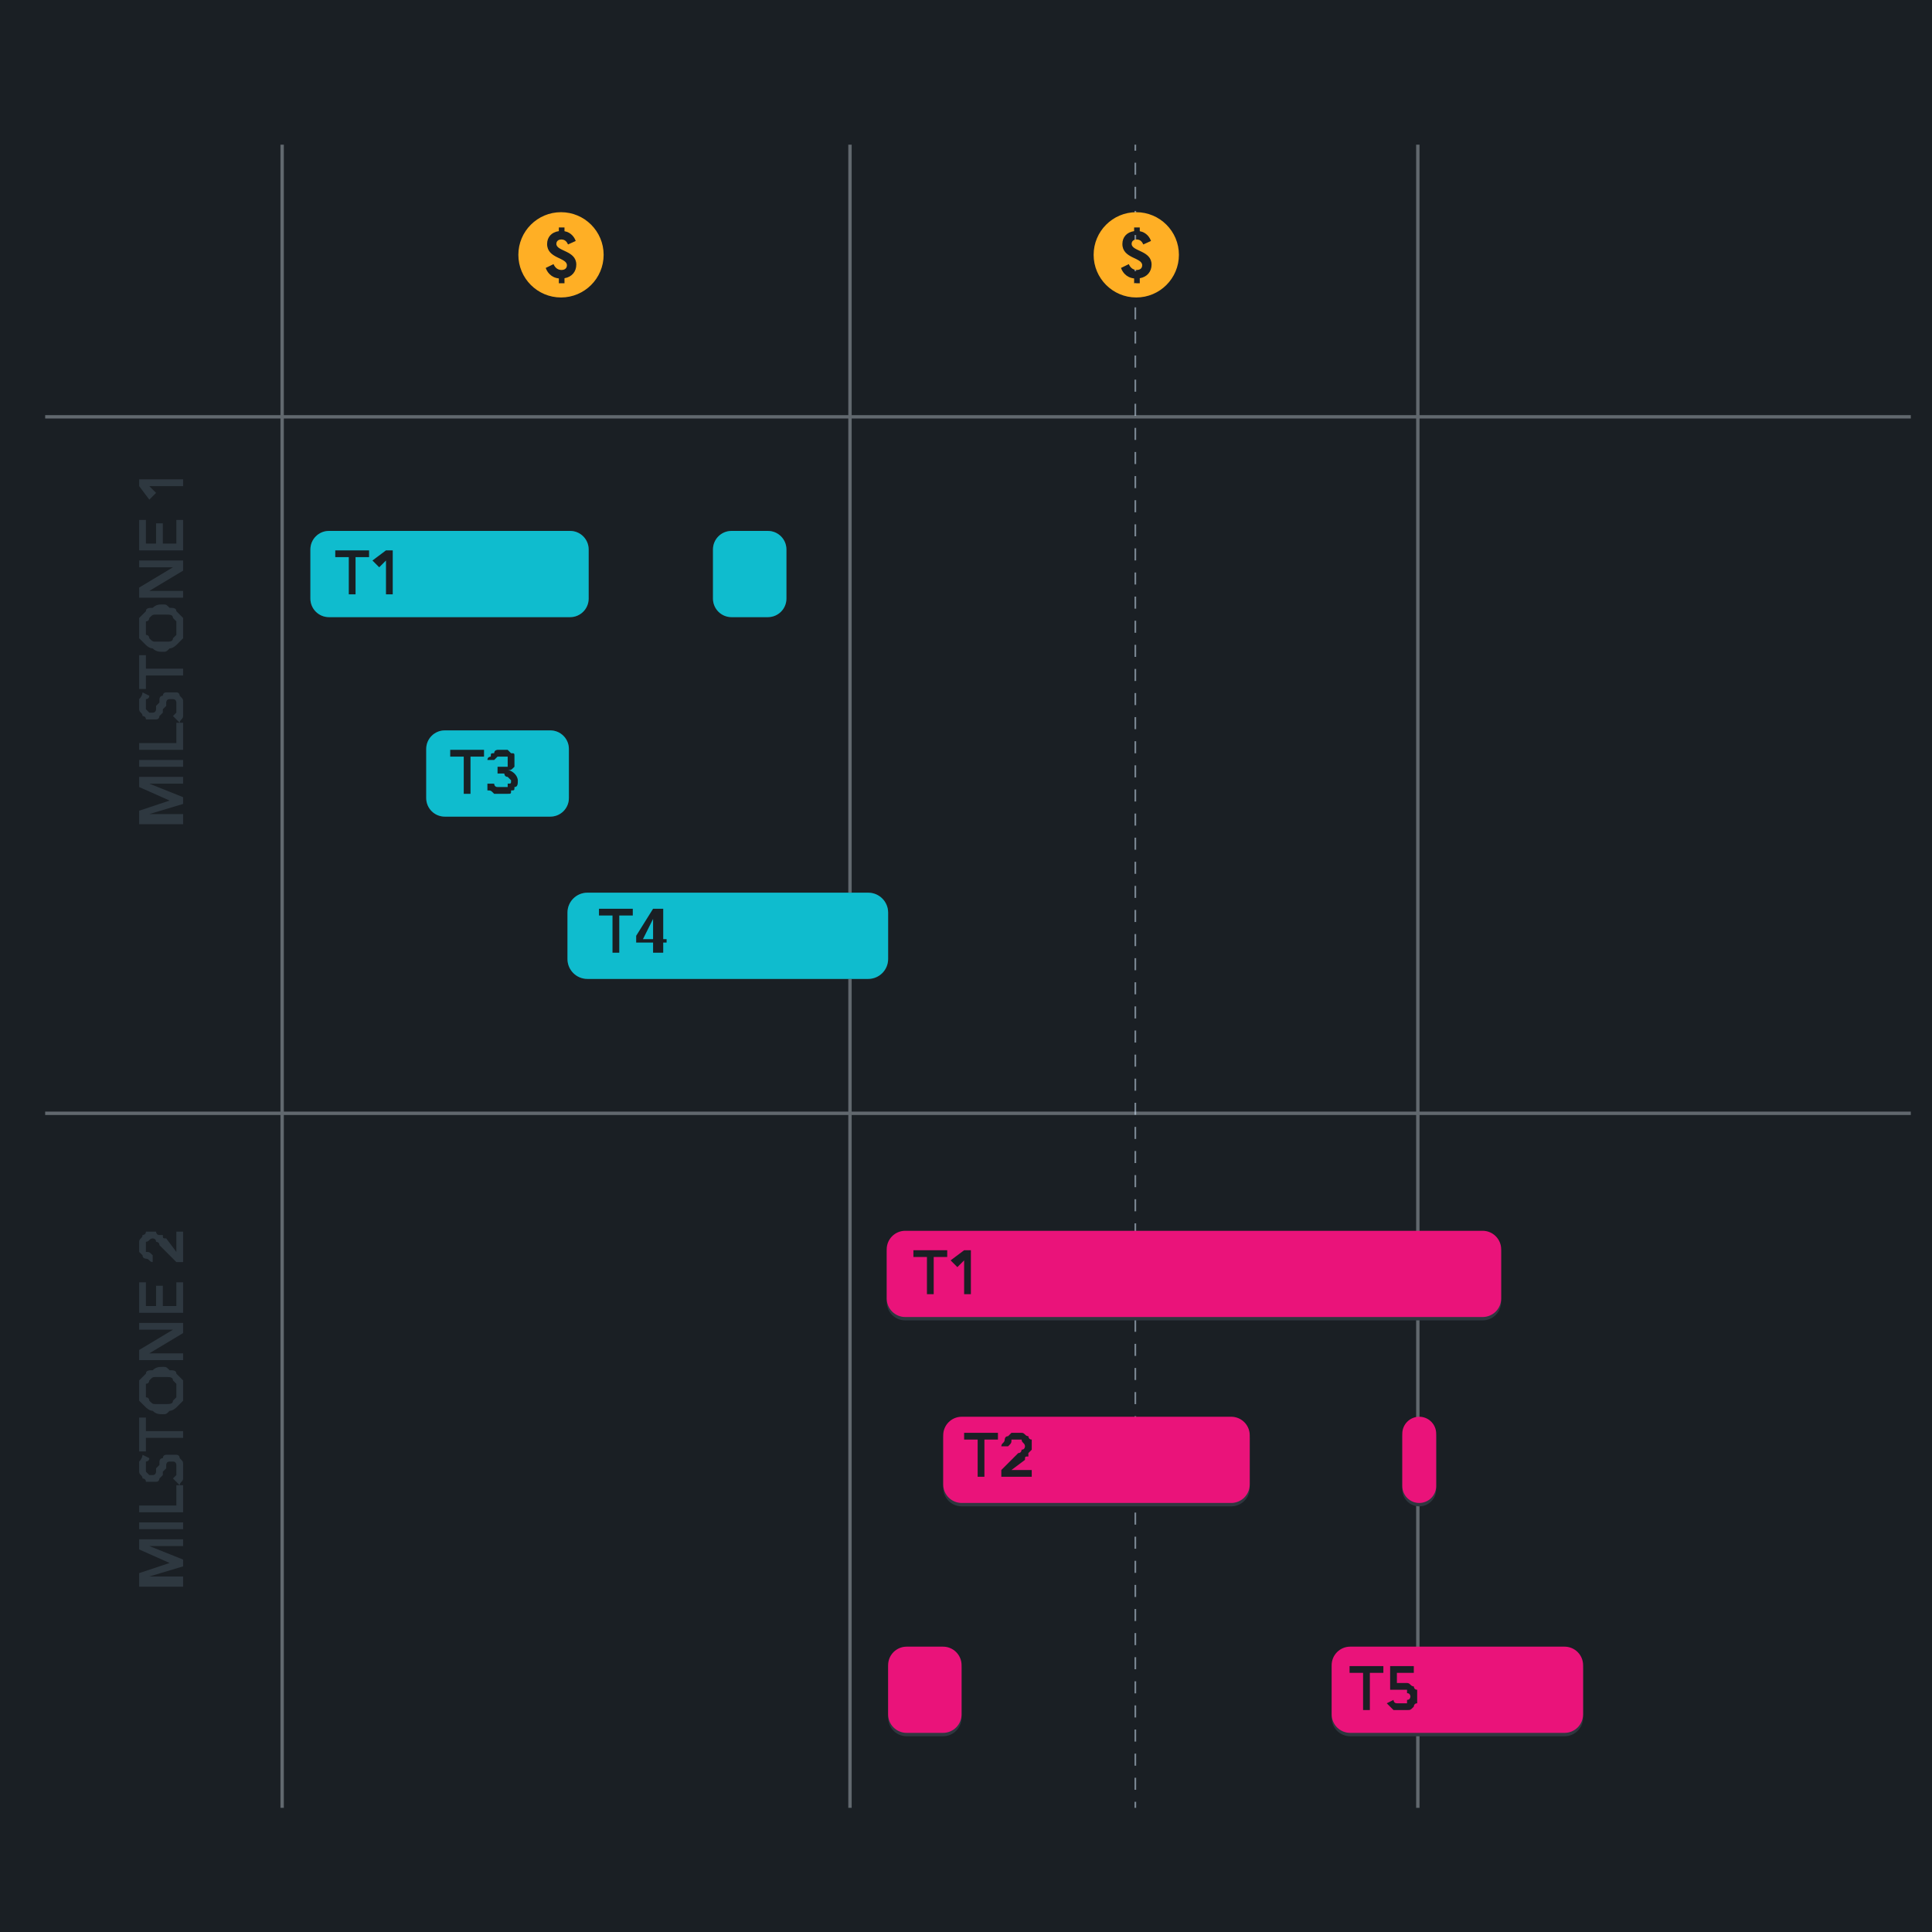 <svg xmlns="http://www.w3.org/2000/svg" width="1200" height="1200" viewBox="0 0 1200 1200"
                        preserveAspectRatio="xMidYMid meet" style="width: 100%; height: 100%">
                        <defs>
                          <clipPath id="animationMask_0jA1nFq4JN">
                            <rect width="1200" height="1200" x="0" y="0"></rect>
                          </clipPath>
                          <clipPath id="cp_QglMUP4c">
                            <path d="M0,0 L1200,0 L1200,1200 L0,1200z"></path>
                          </clipPath>
                          <clipPath id="cp_97jtO8GF">
                            <path d="M0,0 L1200,0 L1200,1200 L0,1200z"></path>
                          </clipPath>
                          <clipPath id="cp_9tX8EIo5">
                            <path d="M0,0 L1200,0 L1200,1200 L0,1200z"></path>
                          </clipPath>
                          <clipPath id="cp_XiGjDyi8">
                            <path d="M0,0 L1200,0 L1200,1200 L0,1200z"></path>
                          </clipPath>
                          <clipPath id="cp_RrEfVFQB">
                            <path d="M0,0 L1200,0 L1200,1200 L0,1200z"></path>
                          </clipPath>
                          <clipPath id="cp_4MSTfaqU">
                            <path d="M0,0 L1200,0 L1200,1200 L0,1200z"></path>
                          </clipPath>
                        </defs>
                        <g clip-path="url(#animationMask_0jA1nFq4JN)">
                          <g transform="matrix(1,0,0,1,0,0)" opacity="1">
                            <rect width="1200" height="1200" fill="#1a1f24"></rect>
                          </g>
                          <g clip-path="url(#cp_QglMUP4c)" transform="matrix(2.1,0,0,2.1,-730.463,-407.858)"
                            opacity="1">
                            <g style="user-select: none" transform="matrix(1,0,0,0.86,0,33.18)" opacity="1">
                              <path stroke-linecap="butt" stroke-linejoin="miter" fill-opacity="0" stroke-miterlimit="10"
                                stroke="rgb(97,104,110)" stroke-opacity="1" stroke-width="1"
                                d="M0 0 M431.289,237 C431.289,237 431.289,809 431.289,809"></path>
                            </g>
                            <g style="user-select: none" transform="matrix(1,0,0,0.86,0,33.18)" opacity="1">
                              <path stroke-linecap="butt" stroke-linejoin="miter" fill-opacity="0" stroke-miterlimit="10"
                                stroke="rgb(97,104,110)" stroke-opacity="1" stroke-width="1"
                                d="M0 0 M599.24,237 C599.24,237 599.24,809 599.24,809"></path>
                            </g>
                            <g style="user-select: none" transform="matrix(1,0,0,0.86,0,33.18)" opacity="1">
                              <path stroke-linecap="butt" stroke-linejoin="miter" fill-opacity="0" stroke-miterlimit="10"
                                stroke="rgb(97,104,110)" stroke-opacity="1" stroke-width="1"
                                d="M0 0 M767.191,237 C767.191,237 767.191,809 767.191,809"></path>
                            </g>
                            <g style="user-select: none" transform="matrix(0.89,0,0,1,100.43,0)" opacity="1">
                              <path stroke-linecap="butt" stroke-linejoin="miter" fill-opacity="0" stroke-miterlimit="10"
                                stroke="rgb(97,104,110)" stroke-opacity="1" stroke-width="1"
                                d="M0 0 M913,317.5 C913,317.5 293,317.5 293,317.5"></path>
                            </g>
                            <g style="user-select: none" transform="matrix(0.89,0,0,1,100.43,-50)"
                              opacity="1">
                              <path stroke-linecap="butt" stroke-linejoin="miter" fill-opacity="0" stroke-miterlimit="10"
                                stroke="rgb(97,104,110)" stroke-opacity="1" stroke-width="1"
                                d="M0 0 M913,573.5 C913,573.5 293,573.5 293,573.5"></path>
                            </g>
                            <g style="user-select: none" transform="matrix(1,0,0,0.86,0,33.18)" opacity="0.5">
                              <g opacity="1" transform="matrix(1,0,0,1,0,0)">
                                <path stroke-linecap="butt" stroke-linejoin="miter" fill-opacity="0"
                                  stroke-miterlimit="10" stroke="rgb(215,236,255)" stroke-opacity="1" stroke-width="0.5"
                                  d="M0 0 M683.634,237 C683.634,237 683.634,239.073 683.634,239.073"></path>
                              </g>
                              <g opacity="1" transform="matrix(1,0,0,1,0,0)">
                                <path stroke-linecap="butt" stroke-linejoin="miter" fill-opacity="0"
                                  stroke-miterlimit="10" stroke-dasharray=" 4.145 4.145" stroke-dashoffset="0"
                                  stroke="rgb(215,236,255)" stroke-opacity="1" stroke-width="0.5"
                                  d="M0 0 M683.634,243.218 C683.634,243.218 683.634,804.854 683.634,804.854"></path>
                              </g>
                              <g opacity="1" transform="matrix(1,0,0,1,0,0)">
                                <path stroke-linecap="butt" stroke-linejoin="miter" fill-opacity="0"
                                  stroke-miterlimit="10" stroke="rgb(215,236,255)" stroke-opacity="1" stroke-width="0.5"
                                  d="M0 0 M683.634,806.927 C683.634,806.927 683.634,809 683.634,809"></path>
                              </g>
                            </g>
                            <g clip-path="url(#cp_XiGjDyi8)" style="display: block" transform="matrix(1,0,0,1,0,0.75)"
                              opacity="1">
                              <g clip-path="url(#cp_4MSTfaqU)" style="display: block" transform="matrix(1,0,0,1,0,0)"
                                opacity="1">
                                <g style="user-select: none; display: block" transform="matrix(1,0,0,1,0,-50)"
                                  opacity="1">
                                  <path style="display: block" fill="rgb(47,55,63)" fill-opacity="1"
                                    d="M0 0 M810.588,757 C810.588,757 747.191,757 747.191,757 C744.162,757 741.706,754.545 741.706,751.516 C741.706,751.516 741.706,736.984 741.706,736.984 C741.706,733.955 744.162,731.5 747.191,731.5 C747.191,731.5 810.588,731.5 810.588,731.5 C813.617,731.5 816.073,733.955 816.073,736.984 C816.073,736.984 816.073,751.516 816.073,751.516 C816.073,754.545 813.617,757 810.588,757z">
                                  </path>
                                </g>
                                <g style="user-select: none; display: block" transform="matrix(1,0,0,1,0,-50)"
                                  opacity="1">
                                  <path style="display: block" fill="rgb(47,55,63)" fill-opacity="1"
                                    d="M0 0 M626.761,757 C626.761,757 616.005,757 616.005,757 C612.976,757 610.521,754.545 610.521,751.516 C610.521,751.516 610.521,736.984 610.521,736.984 C610.521,733.955 612.976,731.5 616.005,731.5 C616.005,731.5 626.761,731.5 626.761,731.5 C629.79,731.5 632.245,733.955 632.245,736.984 C632.245,736.984 632.245,751.516 632.245,751.516 C632.245,754.545 629.79,757 626.761,757z">
                                  </path>
                                </g>
                                <g style="user-select: none; display: block" transform="matrix(1,0,0,1,0,-50)"
                                  opacity="1">
                                  <path style="display: block" fill="rgb(47,55,63)" fill-opacity="1"
                                    d="M0 0 M767.609,689 C767.609,689 767.609,689 767.609,689 C764.84,689 762.595,686.756 762.595,683.986 C762.595,683.986 762.595,668.514 762.595,668.514 C762.595,665.744 764.84,663.5 767.609,663.5 C770.378,663.5 772.623,665.744 772.623,668.514 C772.623,668.514 772.623,683.986 772.623,683.986 C772.623,686.756 770.378,689 767.609,689z">
                                  </path>
                                </g>
                                <g style="user-select: none; display: block" transform="matrix(1,0,0,1,0,-50)"
                                  opacity="1">
                                  <path style="display: block" fill="rgb(47,55,63)" fill-opacity="1"
                                    d="M0 0 M711.99,689 C711.99,689 632.299,689 632.299,689 C629.269,689 626.814,686.545 626.814,683.516 C626.814,683.516 626.814,668.984 626.814,668.984 C626.814,665.955 629.269,663.5 632.299,663.5 C632.299,663.5 711.99,663.5 711.99,663.5 C715.018,663.5 717.474,665.955 717.474,668.984 C717.474,668.984 717.474,683.516 717.474,683.516 C717.474,686.545 715.018,689 711.99,689z">
                                  </path>
                                </g>
                                <g style="user-select: none; display: block" transform="matrix(1,0,0,1,0,-50)"
                                  opacity="1">
                                  <path style="display: block" fill="rgb(47,55,63)" fill-opacity="1"
                                    d="M0 0 M786.356,634 C786.356,634 615.586,634 615.586,634 C612.557,634 610.102,631.545 610.102,628.516 C610.102,628.516 610.102,613.984 610.102,613.984 C610.102,610.955 612.557,608.5 615.586,608.5 C615.586,608.5 786.356,608.5 786.356,608.5 C789.385,608.5 791.84,610.955 791.84,613.984 C791.84,613.984 791.84,628.516 791.84,628.516 C791.84,631.545 789.385,634 786.356,634z">
                                  </path>
                                </g>
                                <g style="user-select: none; display: block" transform="matrix(1,0,0,1,0,0)" opacity="1">
                                  <path style="display: block" fill="rgb(47,55,63)" fill-opacity="1"
                                    d="M0 0 M604.633,483 C604.633,483 521.57,483 521.57,483 C518.318,483 515.682,480.364 515.682,477.113 C515.682,477.113 515.682,463.387 515.682,463.387 C515.682,460.136 518.318,457.5 521.57,457.5 C521.57,457.5 604.633,457.5 604.633,457.5 C607.885,457.5 610.521,460.136 610.521,463.387 C610.521,463.387 610.521,477.113 610.521,477.113 C610.521,480.364 607.885,483 604.633,483z">
                                  </path>
                                </g>
                                <g style="user-select: none; display: block" transform="matrix(1,0,0,1,0,0)" opacity="1">
                                  <path style="display: block" fill="rgb(47,55,63)" fill-opacity="1"
                                    d="M0 0 M510.615,435 C510.615,435 479.387,435 479.387,435 C476.358,435 473.903,432.544 473.903,429.516 C473.903,429.516 473.903,414.984 473.903,414.984 C473.903,411.956 476.358,409.5 479.387,409.5 C479.387,409.5 510.615,409.5 510.615,409.5 C513.644,409.5 516.099,411.956 516.099,414.984 C516.099,414.984 516.099,429.516 516.099,429.516 C516.099,432.544 513.644,435 510.615,435z">
                                  </path>
                                </g>
                                <g style="user-select: none; display: block" transform="matrix(1,0,0,1,0,0)" opacity="1">
                                  <path style="display: block" fill="rgb(47,55,63)" fill-opacity="1"
                                    d="M0 0 M574.955,376 C574.955,376 564.199,376 564.199,376 C561.17,376 558.715,373.544 558.715,370.516 C558.715,370.516 558.715,355.984 558.715,355.984 C558.715,352.956 561.17,350.5 564.199,350.5 C564.199,350.5 574.955,350.5 574.955,350.5 C577.984,350.5 580.44,352.956 580.44,355.984 C580.44,355.984 580.44,370.516 580.44,370.516 C580.44,373.544 577.984,376 574.955,376z">
                                  </path>
                                </g>
                                <g style="user-select: none; display: block" transform="matrix(1,0,0,1,0,0)" opacity="1">
                                  <path style="display: block" fill="rgb(47,55,63)" fill-opacity="1"
                                    d="M0 0 M516.464,376 C516.464,376 445.129,376 445.129,376 C442.099,376 439.644,373.544 439.644,370.516 C439.644,370.516 439.644,355.984 439.644,355.984 C439.644,352.956 442.099,350.5 445.129,350.5 C445.129,350.5 516.464,350.5 516.464,350.5 C519.493,350.5 521.948,352.956 521.948,355.984 C521.948,355.984 521.948,370.516 521.948,370.516 C521.948,373.544 519.493,376 516.464,376z">
                                  </path>
                                </g>
                              </g>
                              <g clip-path="url(#cp_RrEfVFQB)" style="display: block" transform="matrix(1,0,0,1,0,0)"
                                opacity="1">
                                <g style="user-select: none; display: block" transform="matrix(1,0,0,1,0,-51)"
                                  opacity="1">
                                  <path style="display: block" fill="rgb(234,19,122)" fill-opacity="1"
                                    d="M0 0 M810.588,757 C810.588,757 747.191,757 747.191,757 C744.162,757 741.706,754.545 741.706,751.516 C741.706,751.516 741.706,736.984 741.706,736.984 C741.706,733.955 744.162,731.5 747.191,731.5 C747.191,731.5 810.588,731.5 810.588,731.5 C813.617,731.5 816.073,733.955 816.073,736.984 C816.073,736.984 816.073,751.516 816.073,751.516 C816.073,754.545 813.617,757 810.588,757z">
                                  </path>
                                </g>
                                <g style="user-select: none; display: block" transform="matrix(1,0,0,1,0,-51)"
                                  opacity="1">
                                  <path style="display: block" fill="rgb(234,19,122)" fill-opacity="1"
                                    d="M0 0 M626.761,757 C626.761,757 616.005,757 616.005,757 C612.976,757 610.521,754.545 610.521,751.516 C610.521,751.516 610.521,736.984 610.521,736.984 C610.521,733.955 612.976,731.5 616.005,731.5 C616.005,731.5 626.761,731.5 626.761,731.5 C629.79,731.5 632.245,733.955 632.245,736.984 C632.245,736.984 632.245,751.516 632.245,751.516 C632.245,754.545 629.79,757 626.761,757z">
                                  </path>
                                </g>
                                <g style="user-select: none; display: block" transform="matrix(1,0,0,1,0,-51)"
                                  opacity="1">
                                  <path style="display: block" fill="rgb(234,19,122)" fill-opacity="1"
                                    d="M0 0 M767.609,689 C767.609,689 767.609,689 767.609,689 C764.84,689 762.595,686.756 762.595,683.986 C762.595,683.986 762.595,668.514 762.595,668.514 C762.595,665.744 764.84,663.5 767.609,663.5 C770.378,663.5 772.623,665.744 772.623,668.514 C772.623,668.514 772.623,683.986 772.623,683.986 C772.623,686.756 770.378,689 767.609,689z">
                                  </path>
                                </g>
                                <g style="user-select: none; display: block" transform="matrix(1,0,0,1,0,-51)"
                                  opacity="1">
                                  <path style="display: block" fill="rgb(234,19,122)" fill-opacity="1"
                                    d="M0 0 M711.99,689 C711.99,689 632.299,689 632.299,689 C629.269,689 626.814,686.545 626.814,683.516 C626.814,683.516 626.814,668.984 626.814,668.984 C626.814,665.955 629.269,663.5 632.299,663.5 C632.299,663.5 711.99,663.5 711.99,663.5 C715.018,663.5 717.474,665.955 717.474,668.984 C717.474,668.984 717.474,683.516 717.474,683.516 C717.474,686.545 715.018,689 711.99,689z">
                                  </path>
                                </g>
                                <g style="user-select: none; display: block" transform="matrix(1,0,0,1,0,-51)"
                                  opacity="1">
                                  <path style="display: block" fill="rgb(234,19,122)" fill-opacity="1"
                                    d="M0 0 M786.356,634 C786.356,634 615.586,634 615.586,634 C612.557,634 610.102,631.545 610.102,628.516 C610.102,628.516 610.102,613.984 610.102,613.984 C610.102,610.955 612.557,608.5 615.586,608.5 C615.586,608.5 786.356,608.5 786.356,608.5 C789.385,608.5 791.84,610.955 791.84,613.984 C791.84,613.984 791.84,628.516 791.84,628.516 C791.84,631.545 789.385,634 786.356,634z">
                                  </path>
                                </g>
                                <g style="user-select: none; display: block" transform="matrix(1,0,0,1,0,0)" opacity="1">
                                  <path style="display: block" fill="rgb(15,188,206)" fill-opacity="1"
                                    d="M0 0 M604.633,483 C604.633,483 521.57,483 521.57,483 C518.318,483 515.682,480.364 515.682,477.113 C515.682,477.113 515.682,463.387 515.682,463.387 C515.682,460.136 518.318,457.5 521.57,457.5 C521.57,457.5 604.633,457.5 604.633,457.5 C607.885,457.5 610.521,460.136 610.521,463.387 C610.521,463.387 610.521,477.113 610.521,477.113 C610.521,480.364 607.885,483 604.633,483z">
                                  </path>
                                </g>
                                <g style="user-select: none; display: block" transform="matrix(1,0,0,1,0,0)" opacity="1">
                                  <path style="display: block" fill="rgb(15,188,206)" fill-opacity="1"
                                    d="M0 0 M510.615,435 C510.615,435 479.387,435 479.387,435 C476.358,435 473.903,432.544 473.903,429.516 C473.903,429.516 473.903,414.984 473.903,414.984 C473.903,411.956 476.358,409.5 479.387,409.5 C479.387,409.5 510.615,409.5 510.615,409.5 C513.644,409.5 516.099,411.956 516.099,414.984 C516.099,414.984 516.099,429.516 516.099,429.516 C516.099,432.544 513.644,435 510.615,435z">
                                  </path>
                                </g>
                                <g style="user-select: none; display: block" transform="matrix(1,0,0,1,0,0)" opacity="1">
                                  <path style="display: block" fill="rgb(15,188,206)" fill-opacity="1"
                                    d="M0 0 M574.955,376 C574.955,376 564.199,376 564.199,376 C561.17,376 558.715,373.544 558.715,370.516 C558.715,370.516 558.715,355.984 558.715,355.984 C558.715,352.956 561.17,350.5 564.199,350.5 C564.199,350.5 574.955,350.5 574.955,350.5 C577.984,350.5 580.44,352.956 580.44,355.984 C580.44,355.984 580.44,370.516 580.44,370.516 C580.44,373.544 577.984,376 574.955,376z">
                                  </path>
                                </g>
                                <g style="user-select: none; display: block" transform="matrix(1,0,0,1,0,0)" opacity="1">
                                  <path style="display: block" fill="rgb(15,188,206)" fill-opacity="1"
                                    d="M0 0 M516.464,376 C516.464,376 445.129,376 445.129,376 C442.099,376 439.644,373.544 439.644,370.516 C439.644,370.516 439.644,355.984 439.644,355.984 C439.644,352.956 442.099,350.5 445.129,350.5 C445.129,350.5 516.464,350.5 516.464,350.5 C519.493,350.5 521.948,352.956 521.948,355.984 C521.948,355.984 521.948,370.516 521.948,370.516 C521.948,373.544 519.493,376 516.464,376z">
                                  </path>
                                </g>
                              </g>
                            </g>
                            <g clip-path="url(#cp_9tX8EIo5)" transform="matrix(1,0,0,1,0,0)" opacity="1">
                              <g style="user-select: none"
                                transform="matrix(1.064,0,0,1.064,597.398,626.392)" opacity="1">
                                <g opacity="1" transform="matrix(0.619,0,0,0.619,-78.59,-335.29)">
                                  <path stroke-linecap="butt" stroke-linejoin="miter" fill-opacity="0"
                                    stroke-miterlimit="4" stroke="rgb(255,175,37)" stroke-opacity="1" stroke-width="4"
                                    d="M0 0"></path>
                                </g>
                              </g>
                              <g style="user-select: none" transform="matrix(0.67,0,0,0.67,566.421,494.234)"
                                opacity="1">
                                <g opacity="1" transform="matrix(0.619,0,0,0.619,-78.59,-335.29)">
                                  <path fill="rgb(255,175,37)" fill-opacity="1"
                                    d="M0 0 M0,-30.41 C16.783,-30.41 30.41,-16.783 30.41,0 C30.41,16.783 16.783,30.41 0,30.41 C-16.783,30.41 -30.41,16.783 -30.41,0 C-30.41,-16.783 -16.783,-30.41 0,-30.41zM0 0 M-1.532,20.289 C-1.532,20.289 2.491,20.289 2.491,20.289 C2.491,20.289 2.491,16.687 2.491,16.687 C7.777,15.798 10.911,11.962 10.911,6.957 C10.911,-3.194 -3.309,-2.399 -3.309,-7.825 C-3.309,-9.603 -1.999,-10.959 0.246,-10.959 C3.099,-10.959 4.315,-8.948 5.017,-7.404 C5.017,-7.404 10.49,-9.883 10.49,-9.883 C9.788,-11.988 7.543,-15.964 2.491,-16.853 C2.491,-16.853 2.491,-19.519 2.491,-19.519 C2.491,-19.519 -1.532,-19.519 -1.532,-19.519 C-1.532,-19.519 -1.532,-16.899 -1.532,-16.899 C-6.724,-16.197 -9.905,-12.643 -9.905,-7.731 C-9.905,2.747 4.222,1.812 4.222,7.425 C4.222,9.53 2.771,10.793 0.339,10.793 C-2.608,10.793 -4.432,8.782 -5.321,6.63 C-5.321,6.63 -10.887,9.343 -10.887,9.343 C-10.045,11.822 -7.473,16.219 -1.532,16.827 C-1.532,16.827 -1.532,20.289 -1.532,20.289z">
                                  </path>
                                </g>
                              </g>
                            </g>
                            <g clip-path="url(#cp_97jtO8GF)" style="display: block"
                              transform="matrix(1,0,0,1,170.15,0)" opacity="1">
                              <g style="user-select: none; display: block"
                                transform="matrix(1.064,0,0,1.064,597.398,626.392)" opacity="1">
                                <g opacity="1" transform="matrix(0.619,0,0,0.619,-78.59,-335.29)">
                                  <path stroke-linecap="butt" stroke-linejoin="miter" fill-opacity="0"
                                    stroke-miterlimit="4" style="display: block" stroke="rgb(255,175,37)"
                                    stroke-opacity="1" stroke-width="4" d="M0 0"></path>
                                </g>
                              </g>
                              <g style="user-select: none; display: block"
                                transform="matrix(0.67,0,0,0.67,566.421,494.234)" opacity="1">
                                <g opacity="1" transform="matrix(0.619,0,0,0.619,-78.59,-335.29)">
                                  <path style="display: block" fill="rgb(255,175,37)" fill-opacity="1"
                                    d="M0 0 M0,-30.41 C16.783,-30.41 30.41,-16.783 30.41,0 C30.41,16.783 16.783,30.41 0,30.41 C-16.783,30.41 -30.41,16.783 -30.41,0 C-30.41,-16.783 -16.783,-30.41 0,-30.41zM0 0 M-1.532,20.289 C-1.532,20.289 2.491,20.289 2.491,20.289 C2.491,20.289 2.491,16.687 2.491,16.687 C7.777,15.798 10.911,11.962 10.911,6.957 C10.911,-3.194 -3.309,-2.399 -3.309,-7.825 C-3.309,-9.603 -1.999,-10.959 0.246,-10.959 C3.099,-10.959 4.315,-8.948 5.017,-7.404 C5.017,-7.404 10.49,-9.883 10.49,-9.883 C9.788,-11.988 7.543,-15.964 2.491,-16.853 C2.491,-16.853 2.491,-19.519 2.491,-19.519 C2.491,-19.519 -1.532,-19.519 -1.532,-19.519 C-1.532,-19.519 -1.532,-16.899 -1.532,-16.899 C-6.724,-16.197 -9.905,-12.643 -9.905,-7.731 C-9.905,2.747 4.222,1.812 4.222,7.425 C4.222,9.53 2.771,10.793 0.339,10.793 C-2.608,10.793 -4.432,8.782 -5.321,6.63 C-5.321,6.63 -10.887,9.343 -10.887,9.343 C-10.045,11.822 -7.473,16.219 -1.532,16.827 C-1.532,16.827 -1.532,20.289 -1.532,20.289z">
                                  </path>
                                </g>
                              </g>
                            </g>
                            <g fill="rgb(46,56,64)" font-size="18" font-family="Avenir Next" font-style="normal"
                              font-weight="700"
                              transform="matrix(6.123233995736766e-17,-1,1,6.123233995736766e-17,402,439)" opacity="1">
                              <path style="display: inherit" stroke-linecap="butt" stroke-linejoin="round"
                                stroke-miterlimit="4"
                                d=" M1,0 C1,0 4,0 4,0 C4,0 4,-10 4,-10 C4,-10 4,-10 4,-10 C4,-10 7,0 7,0 C7,0 9,0 9,0 C9,0 13,-10 13,-10 C13,-10 13,-10 13,-10 C13,-10 13,0 13,0 C13,0 15,0 15,0 C15,0 15,-13 15,-13 C15,-13 12,-13 12,-13 C12,-13 8,-4 8,-4 C8,-4 8,-4 8,-4 C8,-4 5,-13 5,-13 C5,-13 1,-13 1,-13 C1,-13 1,0 1,0z M18,0 C18,0 20,0 20,0 C20,0 20,-13 20,-13 C20,-13 18,-13 18,-13 C18,-13 18,0 18,0z M23,0 C23,0 31,0 31,0 C31,0 31,-2 31,-2 C31,-2 25,-2 25,-2 C25,-2 25,-13 25,-13 C25,-13 23,-13 23,-13 C23,-13 23,0 23,0z M40,-12 C40,-12 39,-12 38,-13 C38,-13 37,-13 37,-13 C36,-13 35,-13 35,-13 C34,-13 34,-12 33,-12 C33,-12 33,-11 32,-11 C32,-11 32,-10 32,-9 C32,-9 32,-8 32,-8 C32,-7 33,-7 33,-7 C33,-7 34,-6 34,-6 C34,-6 35,-6 35,-6 C35,-6 36,-5 36,-5 C37,-5 37,-5 37,-5 C37,-5 38,-5 38,-4 C38,-4 38,-4 38,-3 C38,-3 38,-3 38,-3 C38,-2 37,-2 37,-2 C37,-2 37,-2 37,-2 C36,-2 36,-2 36,-2 C35,-2 35,-2 34,-2 C34,-2 33,-3 33,-3 C33,-3 31,-1 31,-1 C32,-1 32,0 33,0 C34,0 35,0 36,0 C36,0 37,0 37,0 C38,0 38,0 39,-1 C39,-1 40,-1 40,-2 C40,-2 40,-3 40,-4 C40,-4 40,-5 40,-5 C40,-6 39,-6 39,-6 C39,-7 38,-7 38,-7 C37,-7 37,-7 37,-7 C36,-8 36,-8 36,-8 C35,-8 35,-8 35,-8 C35,-8 34,-8 34,-9 C34,-9 34,-9 34,-9 C34,-10 34,-10 34,-10 C34,-10 35,-11 35,-11 C35,-11 35,-11 36,-11 C36,-11 36,-11 36,-11 C37,-11 37,-11 38,-11 C38,-11 38,-10 39,-10 C39,-10 40,-12 40,-12z M45,0 C45,0 47,0 47,0 C47,0 47,-11 47,-11 C47,-11 51,-11 51,-11 C51,-11 51,-13 51,-13 C51,-13 41,-13 41,-13 C41,-13 41,-11 41,-11 C41,-11 45,-11 45,-11 C45,-11 45,0 45,0z M53,-4 C53,-3 54,-2 54,-2 C55,-1 55,-1 56,0 C57,0 58,0 59,0 C60,0 61,0 62,0 C63,-1 63,-1 64,-2 C65,-2 65,-3 65,-4 C66,-5 66,-5 66,-6 C66,-7 66,-8 65,-9 C65,-10 65,-11 64,-11 C63,-12 63,-12 62,-13 C61,-13 60,-13 59,-13 C58,-13 57,-13 56,-13 C55,-12 55,-12 54,-11 C54,-11 53,-10 53,-9 C52,-8 52,-7 52,-6 C52,-5 52,-5 53,-4z M55,-8 C55,-9 55,-9 56,-10 C56,-10 57,-10 57,-11 C58,-11 58,-11 59,-11 C60,-11 60,-11 61,-11 C61,-10 62,-10 62,-10 C63,-9 63,-9 63,-8 C63,-8 63,-7 63,-6 C63,-6 63,-5 63,-5 C63,-4 63,-3 62,-3 C62,-3 61,-2 61,-2 C60,-2 60,-2 59,-2 C58,-2 58,-2 57,-2 C57,-2 56,-3 56,-3 C55,-3 55,-4 55,-5 C55,-5 55,-6 55,-6 C55,-7 55,-8 55,-8z M68,0 C68,0 70,0 70,0 C70,0 70,-10 70,-10 C70,-10 70,-10 70,-10 C70,-10 76,0 76,0 C76,0 79,0 79,0 C79,0 79,-13 79,-13 C79,-13 77,-13 77,-13 C77,-13 77,-3 77,-3 C77,-3 77,-3 77,-3 C77,-3 71,-13 71,-13 C71,-13 68,-13 68,-13 C68,-13 68,0 68,0z M82,0 C82,0 91,0 91,0 C91,0 91,-2 91,-2 C91,-2 84,-2 84,-2 C84,-2 84,-6 84,-6 C84,-6 90,-6 90,-6 C90,-6 90,-8 90,-8 C90,-8 84,-8 84,-8 C84,-8 84,-11 84,-11 C84,-11 91,-11 91,-11 C91,-11 91,-13 91,-13 C91,-13 82,-13 82,-13 C82,-13 82,0 82,0z M101,0 C101,0 103,0 103,0 C103,0 103,-13 103,-13 C103,-13 101,-13 101,-13 C101,-13 97,-10 97,-10 C97,-10 99,-8 99,-8 C99,-8 101,-10 101,-10 C101,-10 101,0 101,0z">
                              </path>
                            </g>
                            <g fill="rgb(46,56,64)" font-size="18" font-family="Avenir Next" font-style="normal"
                              font-weight="700"
                              transform="matrix(6.123233995736766e-17,-1,1,6.123233995736766e-17,402,664.5)" opacity="1">
                              <path style="display: inherit" stroke-linecap="butt" stroke-linejoin="round"
                                stroke-miterlimit="4"
                                d=" M1,0 C1,0 4,0 4,0 C4,0 4,-10 4,-10 C4,-10 4,-10 4,-10 C4,-10 7,0 7,0 C7,0 9,0 9,0 C9,0 13,-10 13,-10 C13,-10 13,-10 13,-10 C13,-10 13,0 13,0 C13,0 15,0 15,0 C15,0 15,-13 15,-13 C15,-13 12,-13 12,-13 C12,-13 8,-4 8,-4 C8,-4 8,-4 8,-4 C8,-4 5,-13 5,-13 C5,-13 1,-13 1,-13 C1,-13 1,0 1,0z M18,0 C18,0 20,0 20,0 C20,0 20,-13 20,-13 C20,-13 18,-13 18,-13 C18,-13 18,0 18,0z M23,0 C23,0 31,0 31,0 C31,0 31,-2 31,-2 C31,-2 25,-2 25,-2 C25,-2 25,-13 25,-13 C25,-13 23,-13 23,-13 C23,-13 23,0 23,0z M40,-12 C40,-12 39,-12 38,-13 C38,-13 37,-13 37,-13 C36,-13 35,-13 35,-13 C34,-13 34,-12 33,-12 C33,-12 33,-11 32,-11 C32,-11 32,-10 32,-9 C32,-9 32,-8 32,-8 C32,-7 33,-7 33,-7 C33,-7 34,-6 34,-6 C34,-6 35,-6 35,-6 C35,-6 36,-5 36,-5 C37,-5 37,-5 37,-5 C37,-5 38,-5 38,-4 C38,-4 38,-4 38,-3 C38,-3 38,-3 38,-3 C38,-2 37,-2 37,-2 C37,-2 37,-2 37,-2 C36,-2 36,-2 36,-2 C35,-2 35,-2 34,-2 C34,-2 33,-3 33,-3 C33,-3 31,-1 31,-1 C32,-1 32,0 33,0 C34,0 35,0 36,0 C36,0 37,0 37,0 C38,0 38,0 39,-1 C39,-1 40,-1 40,-2 C40,-2 40,-3 40,-4 C40,-4 40,-5 40,-5 C40,-6 39,-6 39,-6 C39,-7 38,-7 38,-7 C37,-7 37,-7 37,-7 C36,-8 36,-8 36,-8 C35,-8 35,-8 35,-8 C35,-8 34,-8 34,-9 C34,-9 34,-9 34,-9 C34,-10 34,-10 34,-10 C34,-10 35,-11 35,-11 C35,-11 35,-11 36,-11 C36,-11 36,-11 36,-11 C37,-11 37,-11 38,-11 C38,-11 38,-10 39,-10 C39,-10 40,-12 40,-12z M45,0 C45,0 47,0 47,0 C47,0 47,-11 47,-11 C47,-11 51,-11 51,-11 C51,-11 51,-13 51,-13 C51,-13 41,-13 41,-13 C41,-13 41,-11 41,-11 C41,-11 45,-11 45,-11 C45,-11 45,0 45,0z M53,-4 C53,-3 54,-2 54,-2 C55,-1 55,-1 56,0 C57,0 58,0 59,0 C60,0 61,0 62,0 C63,-1 63,-1 64,-2 C65,-2 65,-3 65,-4 C66,-5 66,-5 66,-6 C66,-7 66,-8 65,-9 C65,-10 65,-11 64,-11 C63,-12 63,-12 62,-13 C61,-13 60,-13 59,-13 C58,-13 57,-13 56,-13 C55,-12 55,-12 54,-11 C54,-11 53,-10 53,-9 C52,-8 52,-7 52,-6 C52,-5 52,-5 53,-4z M55,-8 C55,-9 55,-9 56,-10 C56,-10 57,-10 57,-11 C58,-11 58,-11 59,-11 C60,-11 60,-11 61,-11 C61,-10 62,-10 62,-10 C63,-9 63,-9 63,-8 C63,-8 63,-7 63,-6 C63,-6 63,-5 63,-5 C63,-4 63,-3 62,-3 C62,-3 61,-2 61,-2 C60,-2 60,-2 59,-2 C58,-2 58,-2 57,-2 C57,-2 56,-3 56,-3 C55,-3 55,-4 55,-5 C55,-5 55,-6 55,-6 C55,-7 55,-8 55,-8z M68,0 C68,0 70,0 70,0 C70,0 70,-10 70,-10 C70,-10 70,-10 70,-10 C70,-10 76,0 76,0 C76,0 79,0 79,0 C79,0 79,-13 79,-13 C79,-13 77,-13 77,-13 C77,-13 77,-3 77,-3 C77,-3 77,-3 77,-3 C77,-3 71,-13 71,-13 C71,-13 68,-13 68,-13 C68,-13 68,0 68,0z M82,0 C82,0 91,0 91,0 C91,0 91,-2 91,-2 C91,-2 84,-2 84,-2 C84,-2 84,-6 84,-6 C84,-6 90,-6 90,-6 C90,-6 90,-8 90,-8 C90,-8 84,-8 84,-8 C84,-8 84,-11 84,-11 C84,-11 91,-11 91,-11 C91,-11 91,-13 91,-13 C91,-13 82,-13 82,-13 C82,-13 82,0 82,0z M97,0 C97,0 106,0 106,0 C106,0 106,-2 106,-2 C106,-2 100,-2 100,-2 C100,-2 104,-5 104,-5 C104,-6 104,-6 105,-6 C105,-7 105,-7 105,-7 C105,-8 106,-8 106,-8 C106,-9 106,-9 106,-9 C106,-10 106,-10 106,-11 C105,-11 105,-12 105,-12 C104,-12 104,-13 103,-13 C103,-13 102,-13 102,-13 C101,-13 101,-13 100,-13 C100,-13 99,-12 99,-12 C98,-12 98,-11 98,-11 C98,-10 97,-10 97,-9 C97,-9 99,-9 99,-9 C100,-10 100,-10 100,-11 C101,-11 101,-11 102,-11 C102,-11 103,-11 103,-11 C103,-10 104,-10 104,-9 C104,-9 104,-8 103,-8 C103,-8 103,-7 102,-7 C102,-7 97,-2 97,-2 C97,-2 97,0 97,0z">
                              </path>
                            </g>
                            <g fill="rgb(26,31,36)" font-size="18" font-family="Avenir Next" font-style="normal"
                              font-weight="700" transform="matrix(1,0,0,1,447,370)" opacity="1">
                              <path style="display: inherit" stroke-linecap="butt" stroke-linejoin="round"
                                stroke-miterlimit="4"
                                d=" M4,0 C4,0 6,0 6,0 C6,0 6,-11 6,-11 C6,-11 10,-11 10,-11 C10,-11 10,-13 10,-13 C10,-13 0,-13 0,-13 C0,-13 0,-11 0,-11 C0,-11 4,-11 4,-11 C4,-11 4,0 4,0z M15,0 C15,0 17,0 17,0 C17,0 17,-13 17,-13 C17,-13 15,-13 15,-13 C15,-13 11,-10 11,-10 C11,-10 13,-8 13,-8 C13,-8 15,-10 15,-10 C15,-10 15,0 15,0z">
                              </path>
                            </g>
                            <g fill="rgb(26,31,36)" font-size="18" font-family="Avenir Next" font-style="normal"
                              font-weight="700" transform="matrix(1,0,0,1,481,429)" opacity="1">
                              <path style="display: inherit" stroke-linecap="butt" stroke-linejoin="round"
                                stroke-miterlimit="4"
                                d=" M4,0 C4,0 6,0 6,0 C6,0 6,-11 6,-11 C6,-11 10,-11 10,-11 C10,-11 10,-13 10,-13 C10,-13 0,-13 0,-13 C0,-13 0,-11 0,-11 C0,-11 4,-11 4,-11 C4,-11 4,0 4,0z M14,-6 C14,-6 15,-6 15,-6 C15,-6 15,-6 16,-6 C16,-6 16,-5 17,-5 C17,-5 17,-5 17,-5 C18,-4 18,-4 18,-4 C18,-3 18,-3 17,-3 C17,-2 17,-2 17,-2 C17,-2 16,-2 16,-2 C16,-2 16,-2 15,-2 C15,-2 14,-2 14,-2 C13,-2 13,-3 13,-3 C13,-3 11,-3 11,-3 C11,-2 11,-2 11,-1 C12,-1 12,-1 13,0 C13,0 13,0 14,0 C14,0 15,0 15,0 C16,0 16,0 17,0 C18,0 18,0 18,-1 C19,-1 19,-1 19,-2 C20,-2 20,-3 20,-4 C20,-4 20,-5 19,-6 C19,-6 18,-7 17,-7 C17,-7 17,-7 17,-7 C18,-7 18,-7 19,-8 C19,-8 19,-9 19,-10 C19,-10 19,-11 19,-11 C19,-12 19,-12 18,-12 C18,-12 17,-13 17,-13 C16,-13 16,-13 15,-13 C15,-13 14,-13 14,-13 C14,-13 13,-13 13,-12 C12,-12 12,-12 12,-11 C12,-11 11,-11 11,-10 C11,-10 13,-10 13,-10 C13,-10 14,-11 14,-11 C14,-11 15,-11 15,-11 C16,-11 16,-11 16,-11 C16,-11 17,-11 17,-11 C17,-11 17,-10 17,-10 C17,-10 17,-10 17,-9 C17,-9 17,-9 17,-8 C17,-8 17,-8 16,-8 C16,-8 16,-8 16,-8 C15,-8 15,-8 15,-8 C15,-8 14,-8 14,-8 C14,-8 14,-6 14,-6z">
                              </path>
                            </g>
                            <g fill="rgb(26,31,36)" font-size="18" font-family="Avenir Next" font-style="normal"
                              font-weight="700" transform="matrix(1,0,0,1,525,476)" opacity="1">
                              <path style="display: inherit" stroke-linecap="butt" stroke-linejoin="round"
                                stroke-miterlimit="4"
                                d=" M4,0 C4,0 6,0 6,0 C6,0 6,-11 6,-11 C6,-11 10,-11 10,-11 C10,-11 10,-13 10,-13 C10,-13 0,-13 0,-13 C0,-13 0,-11 0,-11 C0,-11 4,-11 4,-11 C4,-11 4,0 4,0z M16,0 C16,0 19,0 19,0 C19,0 19,-3 19,-3 C19,-3 20,-3 20,-3 C20,-3 20,-4 20,-4 C20,-4 19,-4 19,-4 C19,-4 19,-13 19,-13 C19,-13 16,-13 16,-13 C16,-13 11,-5 11,-5 C11,-5 11,-3 11,-3 C11,-3 16,-3 16,-3 C16,-3 16,0 16,0z M16,-4 C16,-4 13,-4 13,-4 C13,-4 16,-10 16,-10 C16,-10 16,-10 16,-10 C16,-10 16,-4 16,-4z">
                              </path>
                            </g>
                            <g fill="rgb(26,31,36)" font-size="18" font-family="Avenir Next" font-style="normal"
                              font-weight="700" transform="matrix(1,0,0,1,618,577)" opacity="1">
                              <path style="display: inherit" stroke-linecap="butt" stroke-linejoin="round"
                                stroke-miterlimit="4"
                                d=" M4,0 C4,0 6,0 6,0 C6,0 6,-11 6,-11 C6,-11 10,-11 10,-11 C10,-11 10,-13 10,-13 C10,-13 0,-13 0,-13 C0,-13 0,-11 0,-11 C0,-11 4,-11 4,-11 C4,-11 4,0 4,0z M15,0 C15,0 17,0 17,0 C17,0 17,-13 17,-13 C17,-13 15,-13 15,-13 C15,-13 11,-10 11,-10 C11,-10 13,-8 13,-8 C13,-8 15,-10 15,-10 C15,-10 15,0 15,0z">
                              </path>
                            </g>
                            <g fill="rgb(26,31,36)" font-size="18" font-family="Avenir Next" font-style="normal"
                              font-weight="700" transform="matrix(1,0,0,1,633,631)" opacity="1">
                              <path style="display: inherit" stroke-linecap="butt" stroke-linejoin="round"
                                stroke-miterlimit="4"
                                d=" M4,0 C4,0 6,0 6,0 C6,0 6,-11 6,-11 C6,-11 10,-11 10,-11 C10,-11 10,-13 10,-13 C10,-13 0,-13 0,-13 C0,-13 0,-11 0,-11 C0,-11 4,-11 4,-11 C4,-11 4,0 4,0z M11,0 C11,0 20,0 20,0 C20,0 20,-2 20,-2 C20,-2 14,-2 14,-2 C14,-2 18,-5 18,-5 C18,-6 18,-6 19,-6 C19,-7 19,-7 19,-7 C20,-8 20,-8 20,-8 C20,-9 20,-9 20,-9 C20,-10 20,-10 20,-11 C19,-11 19,-12 19,-12 C18,-12 18,-13 17,-13 C17,-13 16,-13 16,-13 C15,-13 15,-13 14,-13 C14,-13 13,-12 13,-12 C12,-12 12,-11 12,-11 C12,-10 11,-10 11,-9 C11,-9 13,-9 13,-9 C14,-10 14,-10 14,-11 C15,-11 15,-11 16,-11 C16,-11 17,-11 17,-11 C17,-10 18,-10 18,-9 C18,-9 18,-8 17,-8 C17,-8 17,-7 16,-7 C16,-7 11,-2 11,-2 C11,-2 11,0 11,0z">
                              </path>
                            </g>
                            <g fill="rgb(26,31,36)" font-size="18" font-family="Avenir Next" font-style="normal"
                              font-weight="700" transform="matrix(1,0,0,1,747,700)" opacity="1">
                              <path style="display: inherit" stroke-linecap="butt" stroke-linejoin="round"
                                stroke-miterlimit="4"
                                d=" M4,0 C4,0 6,0 6,0 C6,0 6,-11 6,-11 C6,-11 10,-11 10,-11 C10,-11 10,-13 10,-13 C10,-13 0,-13 0,-13 C0,-13 0,-11 0,-11 C0,-11 4,-11 4,-11 C4,-11 4,0 4,0z M19,-13 C19,-13 12,-13 12,-13 C12,-13 12,-6 12,-6 C12,-6 12,-6 13,-6 C13,-6 13,-6 13,-6 C14,-6 14,-6 14,-6 C14,-6 15,-6 15,-6 C15,-6 16,-6 16,-6 C16,-6 16,-6 17,-6 C17,-6 17,-5 17,-5 C18,-5 18,-4 18,-4 C18,-4 18,-3 17,-3 C17,-3 17,-2 17,-2 C17,-2 16,-2 16,-2 C16,-2 16,-2 15,-2 C15,-2 14,-2 14,-2 C13,-2 13,-3 13,-3 C13,-3 11,-2 11,-2 C11,-2 12,-1 13,0 C13,0 14,0 15,0 C16,0 16,0 17,0 C18,0 18,0 19,-1 C19,-1 19,-2 20,-2 C20,-3 20,-3 20,-4 C20,-5 20,-5 20,-6 C19,-6 19,-7 19,-7 C18,-7 18,-8 17,-8 C17,-8 16,-8 15,-8 C15,-8 15,-8 15,-8 C14,-8 14,-8 14,-8 C14,-8 14,-11 14,-11 C14,-11 19,-11 19,-11 C19,-11 19,-13 19,-13z">
                              </path>
                            </g>
                          </g>
                        </g>
                      </svg>